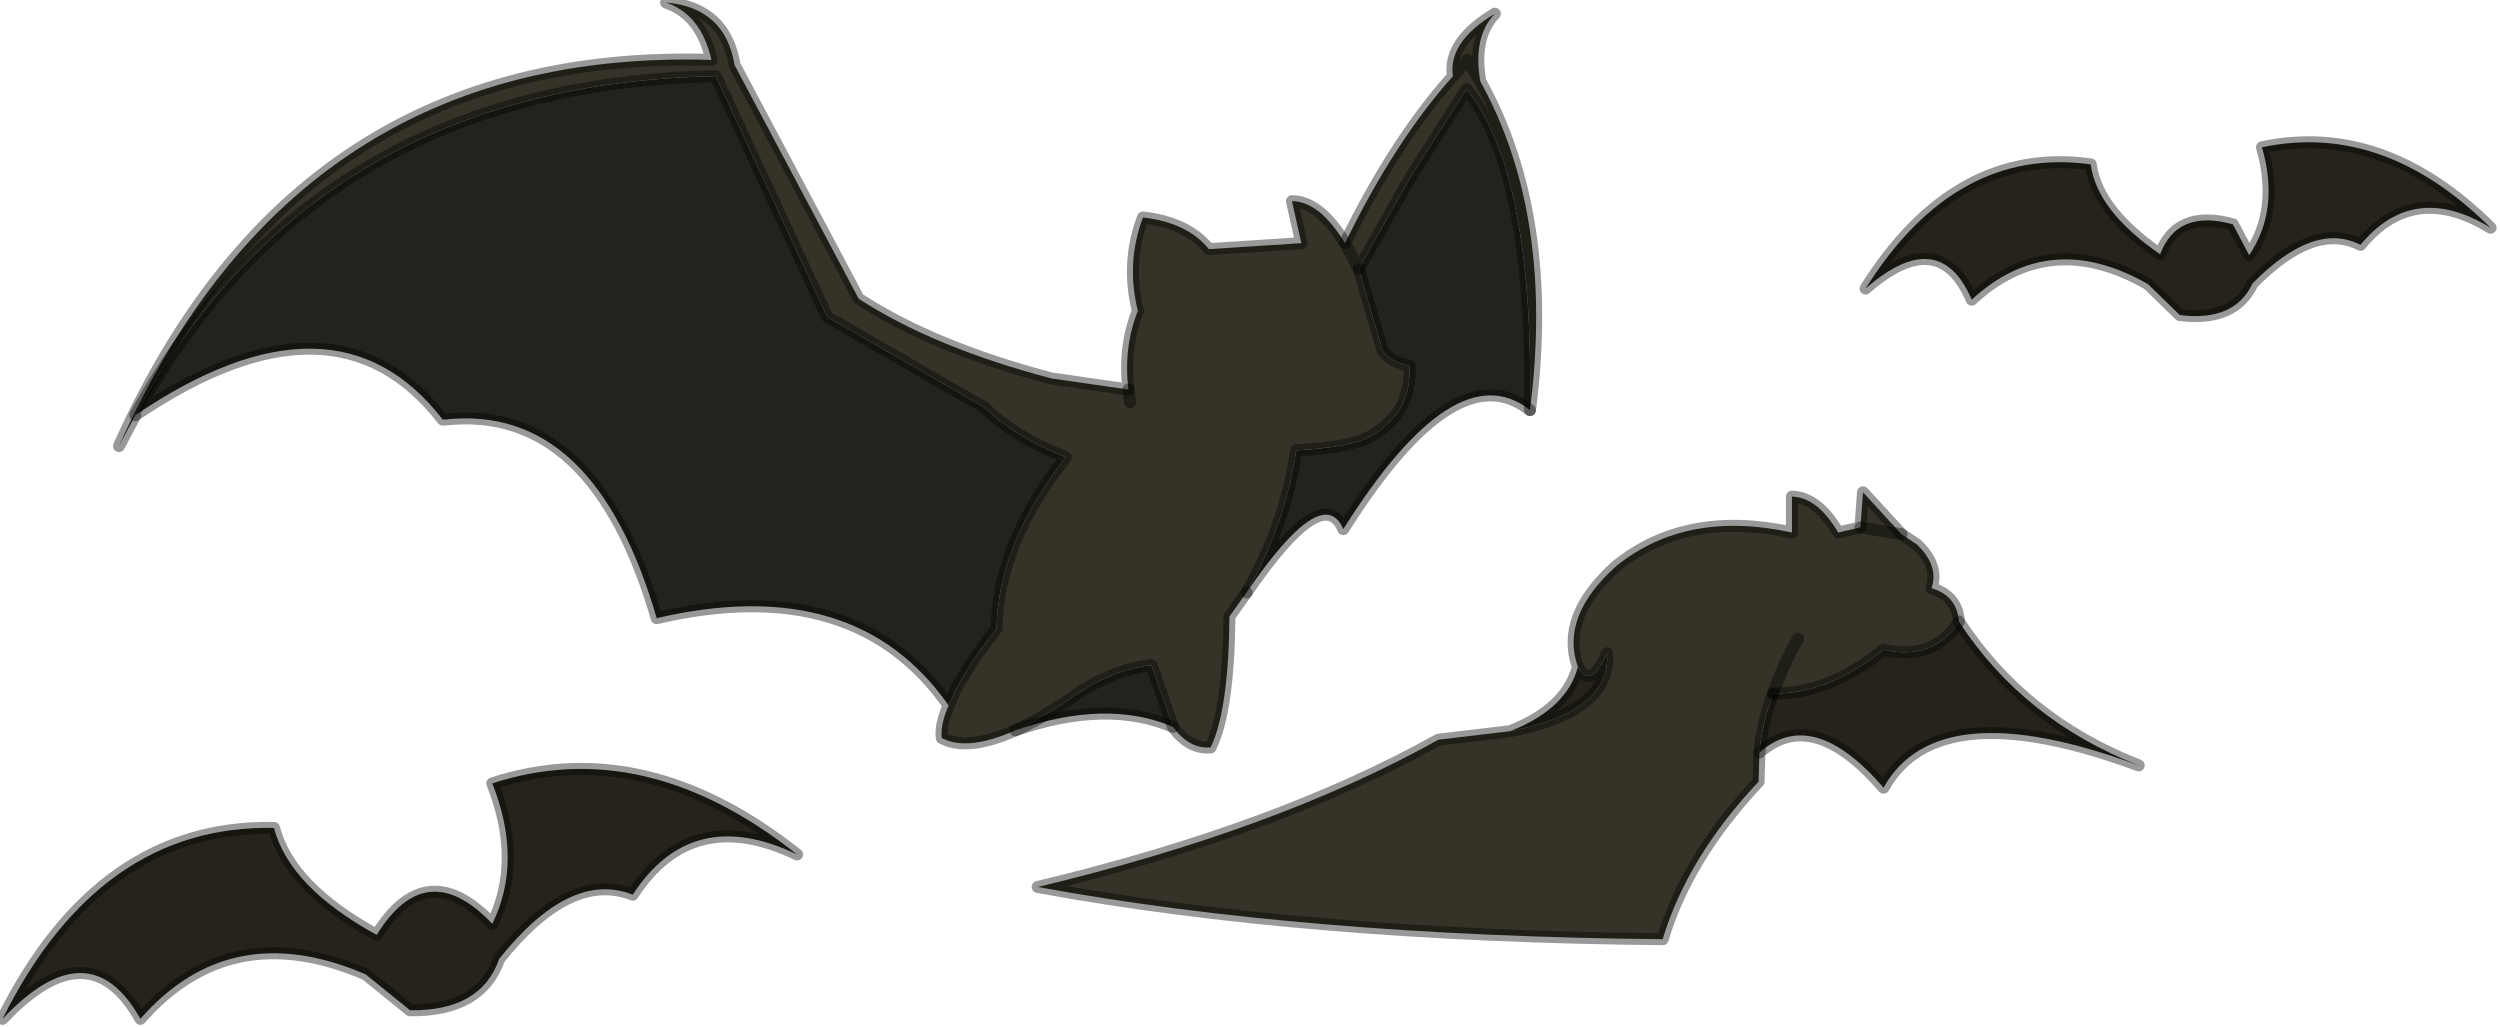 <?xml version="1.0" encoding="utf-8"?>
<svg version="1.1" id="Layer_1"
xmlns="http://www.w3.org/2000/svg"
xmlns:xlink="http://www.w3.org/1999/xlink"
width="146px" height="60px"
xml:space="preserve">
<g id="PathID_1592" transform="matrix(1, 0, 0, 1, 75.15, 35.15)">
<path style="fill:#353327;fill-opacity:1" d="M14.2 -11.2Q14.45 -25 10.5 -29.95L7.25 -24.85L4.2 -19.45L5 -16.7L3.4 -20.95Q6.3 -26.9 9.7 -30.7L10.55 -31.65L11.3 -30.4Q15.65 -22.55 14.2 -11.2M12.15 -34.35Q10.85 -33 11.3 -30.4L10.55 -31.65L9.7 -30.7Q9.4 -32.7 12.15 -34.35M5 -16.7L5.6 -14.65Q6.1 -14 7.15 -13.8Q7.35 -10.85 4.55 -9.5Q3.25 -9 0.55 -8.85Q-0.1 -4.45 -2.35 -0.55L-3.35 0.85Q-3.4 6.35 -4.45 8.5Q-5.7 8.6 -6.65 7.3L-7.9 3.7Q-10.35 3.95 -12.85 5.8Q-14.5 6.9 -15.85 7.5Q-18.65 8.75 -20.15 7.95Q-20.25 7.2 -19.75 6.05Q-19.05 4.25 -16.95 1.55Q-16.85 -3.45 -12.9 -8.45Q-15.85 -9.6 -17.65 -11.35L-26.85 -16.65L-33.35 -30.7Q-56.65 -30.25 -67.25 -10.9L-68.2 -9.1Q-57.8 -32.4 -33.6 -31.65Q-34.2 -34.3 -36.25 -35Q-32.8 -34.7 -32.25 -31.35L-25 -17.7Q-20.6 -14.85 -13.75 -13.05L-9.25 -12.4Q-9.55 -14.85 -8.7 -17Q-9.4 -19.8 -8.4 -22.45Q-5.8 -22.15 -4.55 -20.6L0.85 -20.95L0.3 -23.4Q1.9 -23.4 3.4 -20.95L4.2 -19.45M29.85 2.15Q28.95 3.75 28.4 5.35Q27.75 7.1 27.6 8.8L27.55 10.5Q23.4 14.9 21.95 19.7Q0.95 19.5 -14.55 16.65Q-0.55 13.3 8.85 8.05L13.05 7.55Q18.95 6.4 18.7 3Q17.75 5.15 17 3.8Q15.95 0.85 19.25 -2.1Q23.35 -5.4 29.5 -4.05L29.5 -6.15Q31 -6.1 32.2 -4.05L33.5 -4.35L33.65 -6.4L35.9 -3.95L36.8 -3.35Q38.1 -2.1 37.65 -0.8Q39.15 -0.35 39.25 1.15Q37.8 3.45 34.85 2.8Q31.6 5.4 28.4 5.35Q28.95 3.75 29.85 2.15M33.5 -4.35L35.9 -3.95L33.5 -4.35M-9.15 -11.65L-9.25 -12.4L-9.15 -11.65" />
<path style="fill:#23221C;fill-opacity:1" d="M3.3 -4.25Q2.1 -7.05 -2.35 -0.55Q-0.1 -4.45 0.55 -8.85Q3.25 -9 4.55 -9.5Q7.35 -10.85 7.15 -13.8Q6.1 -14 5.6 -14.65L5 -16.7L4.2 -19.45L7.25 -24.85L10.5 -29.95Q14.45 -25 14.2 -11.2Q9.85 -14.65 3.3 -4.25M-19.75 6.05Q-25.2 -1.75 -36.8 0.95Q-40.45 -11.6 -49.15 -10.65L-49.3 -10.65Q-55.6 -18.8 -67.25 -10.9Q-56.65 -30.25 -33.35 -30.7L-26.85 -16.65L-17.65 -11.35Q-15.85 -9.6 -12.9 -8.45Q-16.85 -3.45 -16.95 1.55Q-19.05 4.25 -19.75 6.05M-15.85 7.5Q-14.5 6.9 -12.85 5.8Q-10.35 3.95 -7.9 3.7L-6.65 7.3Q-10.5 5.65 -15.85 7.5" />
<path style="fill:#25231A;fill-opacity:1" d="M33.8 -18.3Q39.05 -26.65 46.95 -25.55Q47.3 -22.85 51 -20.3Q52 -22.95 55.25 -22.05L56.2 -20.25Q58 -22.9 56.95 -26.55Q64.05 -28.05 70.3 -21.85Q65.8 -24.6 62.7 -20.85Q60 -22.25 56.4 -18.6Q55.35 -16.35 52.15 -16.75L50.3 -18.55Q44.55 -21.85 40 -17.65Q38.1 -22.05 33.8 -18.3M28.4 5.35Q31.6 5.4 34.85 2.8Q37.8 3.45 39.25 1.15Q43 6.9 49.75 9.55Q38 5.2 34.85 10.85Q30.7 6.05 27.6 8.8Q27.75 7.1 28.4 5.35M13.05 7.55Q16.35 6.25 17 3.8Q17.75 5.15 18.7 3Q18.95 6.4 13.05 7.55M-38.2 17.1Q-41.85 15.65 -46 20.85Q-47.05 23.9 -51.2 23.85L-53.8 21.75Q-61.7 18.35 -66.95 24.35Q-69.95 19 -75 24.35Q-69.35 13 -59.15 13.2Q-58.25 16.65 -53.15 19.45Q-50.25 14.75 -46.4 18.8Q-44.6 15.15 -46.4 10.6Q-37.5 7.7 -28.6 14.75Q-34.75 11.8 -38.2 17.1" />
<path style="fill:none;stroke-width:0.7;stroke-linecap:round;stroke-linejoin:round;stroke-miterlimit:3;stroke:#000000;stroke-opacity:0.4" d="M9.7 -30.7L10.55 -31.65L11.3 -30.4Q10.85 -33 12.15 -34.35Q9.4 -32.7 9.7 -30.7Q6.3 -26.9 3.4 -20.95L4.2 -19.45L7.25 -24.85L10.5 -29.95Q14.45 -25 14.2 -11.2Q15.65 -22.55 11.3 -30.4" />
<path style="fill:none;stroke-width:0.7;stroke-linecap:round;stroke-linejoin:round;stroke-miterlimit:3;stroke:#000000;stroke-opacity:0.4" d="M-67.25 -10.9L-68.2 -9.1Q-57.8 -32.4 -33.6 -31.65Q-34.2 -34.3 -36.25 -35Q-32.8 -34.7 -32.25 -31.35L-25 -17.7Q-20.6 -14.85 -13.75 -13.05L-9.25 -12.4Q-9.55 -14.85 -8.7 -17Q-9.4 -19.8 -8.4 -22.45Q-5.8 -22.15 -4.55 -20.6L0.85 -20.95L0.3 -23.4Q1.9 -23.4 3.4 -20.95" />
<path style="fill:none;stroke-width:0.7;stroke-linecap:round;stroke-linejoin:round;stroke-miterlimit:3;stroke:#000000;stroke-opacity:0.4" d="M4.2 -19.45L5 -16.7L5.6 -14.65Q6.1 -14 7.15 -13.8Q7.35 -10.85 4.55 -9.5Q3.25 -9 0.55 -8.85Q-0.1 -4.45 -2.35 -0.55Q2.1 -7.05 3.3 -4.25Q9.85 -14.65 14.2 -11.2" />
<path style="fill:none;stroke-width:0.7;stroke-linecap:round;stroke-linejoin:round;stroke-miterlimit:3;stroke:#000000;stroke-opacity:0.4" d="M33.8 -18.3Q39.05 -26.65 46.95 -25.55Q47.3 -22.85 51 -20.3Q52 -22.95 55.25 -22.05L56.2 -20.25Q58 -22.9 56.95 -26.55Q64.05 -28.05 70.3 -21.85Q65.8 -24.6 62.7 -20.85Q60 -22.25 56.4 -18.6Q55.35 -16.35 52.15 -16.75L50.3 -18.55Q44.55 -21.85 40 -17.65Q38.1 -22.05 33.8 -18.3z" />
<path style="fill:none;stroke-width:0.7;stroke-linecap:round;stroke-linejoin:round;stroke-miterlimit:3;stroke:#000000;stroke-opacity:0.4" d="M17 3.8Q15.95 0.85 19.25 -2.1Q23.35 -5.4 29.5 -4.05L29.5 -6.15Q31 -6.1 32.2 -4.05L33.5 -4.35L33.65 -6.4L35.9 -3.95L36.8 -3.35Q38.1 -2.1 37.65 -0.8Q39.15 -0.35 39.25 1.15Q43 6.9 49.75 9.55Q38 5.2 34.85 10.85Q30.7 6.05 27.6 8.8L27.55 10.5Q23.4 14.9 21.95 19.7Q0.95 19.5 -14.55 16.65Q-0.55 13.3 8.85 8.05L13.05 7.55Q16.35 6.25 17 3.8Q17.75 5.15 18.7 3Q18.95 6.4 13.05 7.55" />
<path style="fill:none;stroke-width:0.7;stroke-linecap:round;stroke-linejoin:round;stroke-miterlimit:3;stroke:#000000;stroke-opacity:0.4" d="M35.9 -3.95L33.5 -4.35" />
<path style="fill:none;stroke-width:0.7;stroke-linecap:round;stroke-linejoin:round;stroke-miterlimit:3;stroke:#000000;stroke-opacity:0.4" d="M28.4 5.35Q31.6 5.4 34.85 2.8Q37.8 3.45 39.25 1.15" />
<path style="fill:none;stroke-width:0.7;stroke-linecap:round;stroke-linejoin:round;stroke-miterlimit:3;stroke:#000000;stroke-opacity:0.4" d="M28.4 5.35Q28.95 3.75 29.85 2.15" />
<path style="fill:none;stroke-width:0.7;stroke-linecap:round;stroke-linejoin:round;stroke-miterlimit:3;stroke:#000000;stroke-opacity:0.4" d="M27.6 8.8Q27.75 7.1 28.4 5.35" />
<path style="fill:none;stroke-width:0.7;stroke-linecap:round;stroke-linejoin:round;stroke-miterlimit:3;stroke:#000000;stroke-opacity:0.4" d="M-19.75 6.05Q-25.2 -1.75 -36.8 0.95Q-40.45 -11.6 -49.15 -10.65L-49.3 -10.65Q-55.6 -18.8 -67.25 -10.9Q-56.65 -30.25 -33.35 -30.7L-26.85 -16.65L-17.65 -11.35Q-15.85 -9.6 -12.9 -8.45Q-16.85 -3.45 -16.95 1.55Q-19.05 4.25 -19.75 6.05Q-20.25 7.2 -20.15 7.95Q-18.65 8.75 -15.85 7.5Q-14.5 6.9 -12.85 5.8Q-10.35 3.95 -7.9 3.7L-6.65 7.3Q-5.7 8.6 -4.45 8.5Q-3.4 6.35 -3.35 0.85L-2.35 -0.55" />
<path style="fill:none;stroke-width:0.7;stroke-linecap:round;stroke-linejoin:round;stroke-miterlimit:3;stroke:#000000;stroke-opacity:0.4" d="M-9.25 -12.4L-9.15 -11.65" />
<path style="fill:none;stroke-width:0.7;stroke-linecap:round;stroke-linejoin:round;stroke-miterlimit:3;stroke:#000000;stroke-opacity:0.4" d="M-6.65 7.3Q-10.5 5.65 -15.85 7.5" />
<path style="fill:none;stroke-width:0.7;stroke-linecap:round;stroke-linejoin:round;stroke-miterlimit:3;stroke:#000000;stroke-opacity:0.4" d="M-38.2 17.1Q-41.85 15.65 -46 20.85Q-47.05 23.9 -51.2 23.85L-53.8 21.75Q-61.7 18.35 -66.95 24.35Q-69.95 19 -75 24.35Q-69.35 13 -59.15 13.2Q-58.25 16.65 -53.15 19.45Q-50.25 14.75 -46.4 18.8Q-44.6 15.15 -46.4 10.6Q-37.5 7.7 -28.6 14.75Q-34.75 11.8 -38.2 17.1z" />
</g>
</svg>
